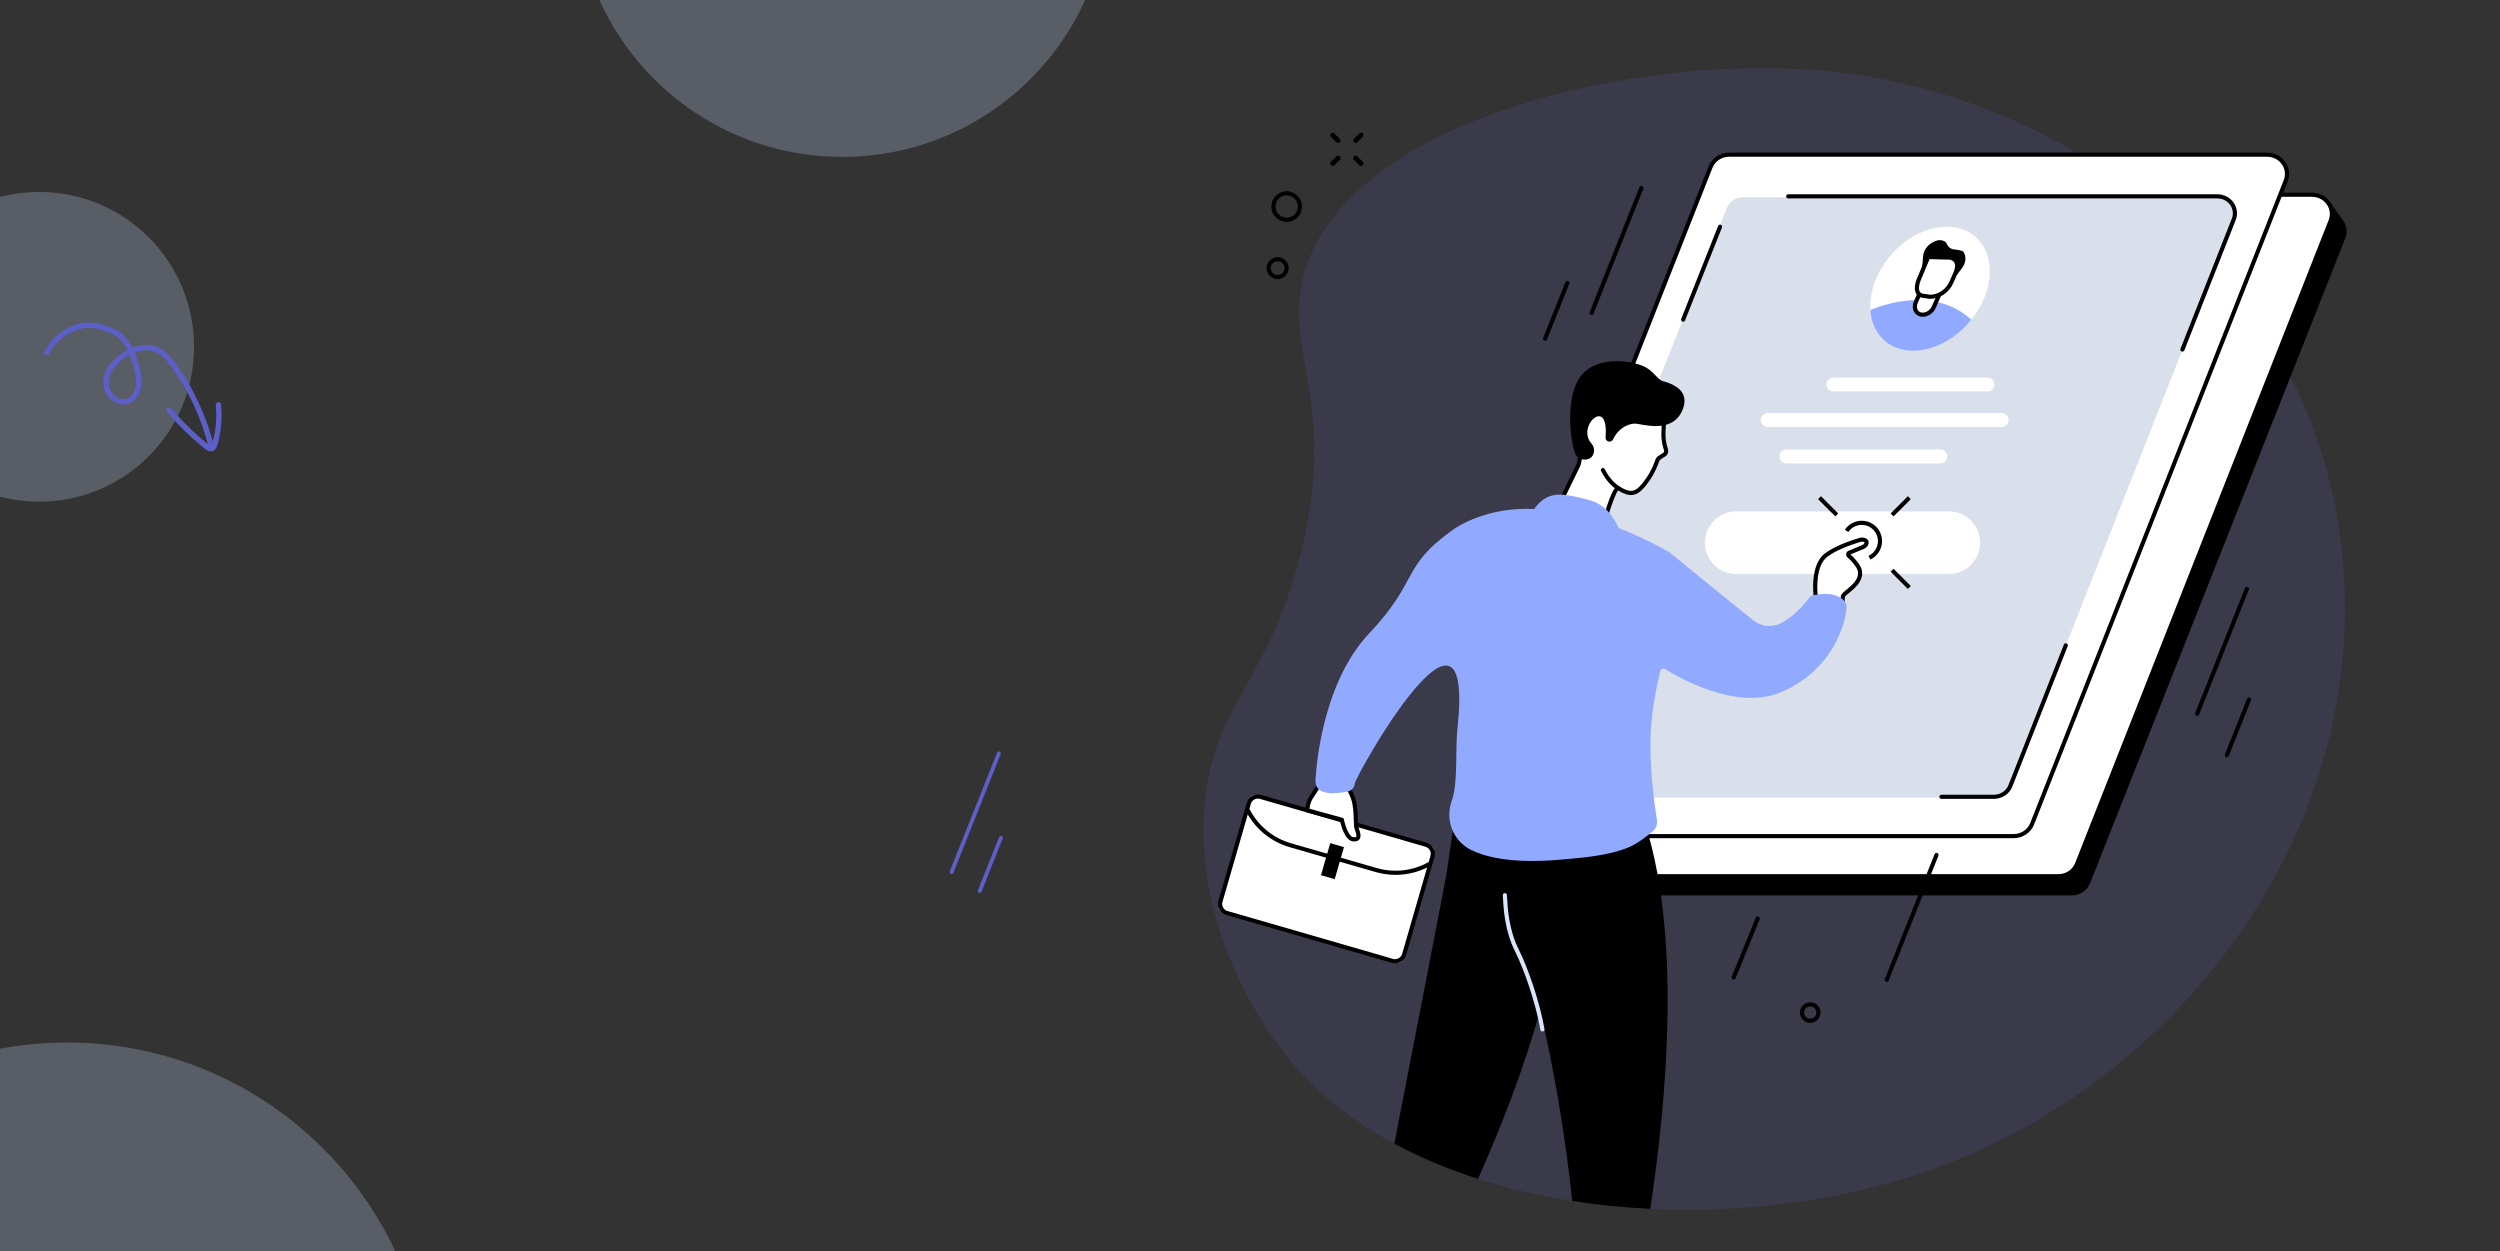 <svg width="1211" height="606" viewBox="0 0 1211 606" fill="none" xmlns="http://www.w3.org/2000/svg">
<rect x="0" y="0" width="1211" height="606" fill="#333333" stroke="none"/>
<g clip-path="url(#clip0_72_7643)">
<path d="M460.953 423.377C460.835 423.377 460.717 423.354 460.6 423.308C460.111 423.113 459.873 422.561 460.068 422.07L482.963 364.6C483.159 364.111 483.71 363.873 484.201 364.068C484.69 364.264 484.928 364.815 484.733 365.306L461.838 422.777C461.688 423.15 461.332 423.377 460.953 423.377Z" fill="#5B5FC7"/>
<path d="M474.607 432.454C474.489 432.454 474.371 432.431 474.253 432.385C473.765 432.19 473.527 431.636 473.722 431.147L483.923 405.543C484.118 405.055 484.67 404.817 485.161 405.012C485.649 405.207 485.888 405.759 485.692 406.25L475.491 431.854C475.342 432.227 474.983 432.454 474.607 432.454Z" fill="#5B5FC7"/>
<path d="M630.262 267.377C649.963 187.08 615.476 165.328 635.946 121.226C667.443 53.368 805.363 23.462 895.723 35.665C1006.4 50.611 1114.11 132.208 1132.95 255.622C1153.08 387.498 1068.56 510.945 951.291 560.514C906.418 579.481 852.023 588.116 799.38 585.561C792.226 585.214 784.455 582.849 777.395 582.084C771.862 581.485 767.009 582.571 761.564 581.715C745.832 579.245 730.524 575.692 715.968 571.039C709.244 568.889 704.844 562.261 698.471 559.637C691.235 556.656 682.083 557.608 675.392 554.007C655.14 543.11 637.603 529.365 624.103 512.672C617.091 504 579.589 456.246 583.251 393.651C586.284 341.921 614.645 331.027 630.262 267.377Z" fill="#464775" fill-opacity="0.36"/>
<path d="M742.824 433.738H1003.51C1007.48 433.738 1011.04 431.356 1012.47 427.748L1136.04 115.44C1137.27 112.325 1136.67 109.096 1134.89 106.674C1133.19 104.346 1128.25 97.467 1128.25 97.467L866.404 102.768C862.431 102.768 858.872 105.15 857.448 108.757L729.248 422.584C729.248 422.584 733.308 427.742 735.301 430.198C737.027 432.323 739.7 433.738 742.824 433.738Z" fill="black"/>
<path d="M736.483 424.434H997.171C1001.14 424.434 1004.7 422.052 1006.13 418.445L1128.93 107.013C1131.34 100.902 1126.7 94.341 1119.97 94.341H859.283C855.31 94.341 851.751 96.723 850.327 100.33L727.527 411.759C725.118 417.87 729.756 424.434 736.483 424.434Z" fill="white"/>
<path d="M997.167 425.435H736.483C732.924 425.435 729.626 423.709 727.657 420.815C725.734 417.991 725.35 414.557 726.596 411.394L849.396 99.962C850.959 96.001 854.932 93.337 859.283 93.337H1119.97C1123.53 93.337 1126.83 95.064 1128.8 97.957C1130.72 100.781 1131.1 104.216 1129.86 107.379L1007.06 418.811C1005.49 422.775 1001.52 425.435 997.167 425.435ZM859.28 95.345C855.745 95.345 852.519 97.498 851.255 100.7L728.459 412.129C727.458 414.665 727.769 417.423 729.311 419.688C730.908 422.031 733.587 423.431 736.483 423.431H997.17C1000.71 423.431 1003.93 421.278 1005.19 418.076L1127.99 106.647C1128.99 104.11 1128.68 101.353 1127.14 99.088C1125.54 96.745 1122.86 95.345 1119.97 95.345H859.28Z" fill="black"/>
<path d="M714.741 405.02H975.428C979.401 405.02 982.96 402.637 984.384 399.03L1107.18 87.598C1109.59 81.487 1104.96 74.926 1098.23 74.926H837.54C833.567 74.926 830.009 77.309 828.585 80.916L705.788 392.348C703.378 398.456 708.013 405.02 714.741 405.02Z" fill="white"/>
<path d="M975.428 406.021H714.741C711.182 406.021 707.883 404.294 705.915 401.401C703.992 398.577 703.608 395.142 704.853 391.979L827.653 80.55C829.216 76.59 833.189 73.926 837.54 73.926H1098.23C1101.79 73.926 1105.09 75.652 1107.05 78.546C1108.98 81.37 1109.36 84.805 1108.11 87.967L985.315 399.399C983.755 403.36 979.779 406.021 975.428 406.021ZM837.54 75.93C834.006 75.93 830.78 78.083 829.519 81.285L706.719 392.714C705.718 395.251 706.03 398.008 707.572 400.273C709.168 402.616 711.847 404.016 714.741 404.016H975.428C978.962 404.016 982.189 401.864 983.452 398.662L1106.25 87.233C1107.25 84.696 1106.94 81.938 1105.4 79.674C1103.8 77.33 1101.12 75.93 1098.22 75.93H837.54Z" fill="black"/>
<path d="M736.142 386.404H965.831C969.329 386.404 972.468 384.305 973.723 381.128L1081.92 106.728C1084.04 101.343 1079.96 95.562 1074.03 95.562H844.34C840.842 95.562 837.704 97.661 836.449 100.838L728.25 375.241C726.127 380.623 730.212 386.404 736.142 386.404Z" fill="#D9DFEB"/>
<path d="M944.058 278.002H841.021C830.356 278.002 823.036 267.272 826.925 257.342C829.195 251.543 834.789 247.724 841.021 247.724H944.058C954.722 247.724 962.042 258.455 958.154 268.384C955.88 274.187 950.287 278.002 944.058 278.002Z" fill="white"/>
<path d="M888.149 189.635H962.653C964.525 189.635 966.046 188.117 966.046 186.243C966.046 184.371 964.528 182.85 962.653 182.85H888.149C886.278 182.85 884.757 184.368 884.757 186.243C884.76 188.117 886.278 189.635 888.149 189.635Z" fill="white"/>
<path d="M856.29 206.848H969.589C971.461 206.848 972.982 205.331 972.982 203.456C972.982 201.584 971.464 200.063 969.589 200.063H856.29C854.418 200.063 852.897 201.581 852.897 203.456C852.897 205.331 854.415 206.848 856.29 206.848Z" fill="white"/>
<path d="M865.342 224.494H939.846C941.718 224.494 943.239 222.976 943.239 221.102C943.239 219.23 941.721 217.709 939.846 217.709H865.342C863.471 217.709 861.95 219.227 861.95 221.102C861.95 222.976 863.468 224.494 865.342 224.494Z" fill="white"/>
<path d="M965.934 386.96H940.436C939.883 386.96 939.435 386.513 939.435 385.959C939.435 385.406 939.883 384.959 940.436 384.959H965.934C969 384.959 971.797 383.093 972.891 380.317L999.731 312.25C999.934 311.736 1000.52 311.482 1001.03 311.685C1001.55 311.888 1001.8 312.471 1001.6 312.985L974.757 381.052C973.363 384.584 969.816 386.96 965.934 386.96Z" fill="black"/>
<path d="M815.308 155.853C815.184 155.853 815.06 155.829 814.939 155.78C814.425 155.575 814.174 154.994 814.377 154.48L832.267 109.441C832.47 108.927 833.053 108.676 833.567 108.878C834.081 109.084 834.332 109.664 834.13 110.178L816.239 155.218C816.082 155.611 815.707 155.853 815.308 155.853Z" fill="black"/>
<path d="M1057.16 170.324C1057.04 170.324 1056.92 170.299 1056.8 170.254C1056.28 170.051 1056.03 169.468 1056.23 168.954L1081.09 105.912C1081.96 103.714 1081.69 101.325 1080.35 99.363C1078.97 97.331 1076.64 96.116 1074.13 96.116H866.195C865.642 96.116 865.194 95.668 865.194 95.115C865.194 94.562 865.642 94.114 866.195 94.114H1074.13C1077.31 94.114 1080.25 95.656 1082.01 98.235C1083.72 100.757 1084.07 103.823 1082.96 106.647L1058.1 169.689C1057.94 170.082 1057.56 170.324 1057.16 170.324Z" fill="black"/>
<path d="M924.174 240.364L915.821 248.717L917.239 250.134L925.592 241.781L924.174 240.364Z" fill="black"/>
<path d="M917.237 275.513L915.82 276.931L924.173 285.284L925.59 283.866L917.237 275.513Z" fill="black"/>
<path d="M882.084 240.365L880.666 241.783L889.019 250.136L890.437 248.718L882.084 240.365Z" fill="black"/>
<path d="M905.97 271.045L905.127 269.228C907.887 267.946 909.668 265.149 909.668 262.107C909.668 257.781 906.149 254.258 901.819 254.258C899.206 254.258 896.775 255.552 895.312 257.72L893.652 256.598C895.49 253.88 898.544 252.256 901.822 252.256C907.255 252.256 911.673 256.677 911.673 262.107C911.673 265.926 909.432 269.436 905.97 271.045Z" fill="black"/>
<path d="M912.864 127.564C923.244 112.431 941.524 105.658 953.697 112.443C965.87 119.225 967.322 136.995 956.942 152.128C956.292 153.074 955.614 153.987 954.907 154.867C944.3 168.056 934.183 163.581 922.772 157.222C916.571 153.766 906.487 157.485 906 150.126C905.529 143.042 907.775 134.987 912.864 127.564Z" fill="white"/>
<path d="M906.006 150.126C906.496 157.485 909.907 163.796 916.108 167.251C927.519 173.61 944.297 168.059 954.904 154.87C938.072 139.552 915.135 146.434 906.006 150.126Z" fill="#91AAFF"/>
<path d="M945.129 136.786L950.347 129.953C952.322 127.367 952.606 124.105 951.046 121.949C950.595 121.323 948.273 121.03 946.447 120.812C945.153 120.658 944.082 119.969 943.466 118.895L942.637 117.45C941.564 116.455 939.998 116.059 938.365 116.483C937.805 116.628 937.249 116.842 936.708 117.124L936.173 117.402C933.636 118.723 931.825 121.317 931.568 123.99L930.788 133.164L945.129 136.786Z" fill="black"/>
<path d="M943.082 124.555L933.987 124.262L929.025 136.895C928.015 139.217 928.457 141.382 929.699 142.506L928.006 146.401C926.86 149.034 927.894 151.68 930.313 152.309C932.735 152.938 935.625 151.314 936.771 148.681L939.233 143.027C941.836 141.847 944.082 139.456 945.316 136.617L947.333 131.978C949.162 127.779 948.107 125.342 943.082 124.555Z" fill="white"/>
<path d="M931.414 153.452C930.957 153.452 930.503 153.398 930.062 153.28C928.717 152.929 927.646 152.058 927.048 150.831C926.358 149.409 926.373 147.65 927.09 146.002L928.735 142.222C928.955 141.714 929.545 141.482 930.053 141.702C930.561 141.923 930.794 142.513 930.573 143.021L928.928 146.8C928.444 147.913 928.417 149.059 928.85 149.954C929.191 150.658 929.787 151.139 930.567 151.342C932.496 151.843 934.915 150.441 935.855 148.282L938.316 142.628C938.537 142.12 939.127 141.887 939.635 142.108C940.143 142.328 940.375 142.918 940.155 143.426L937.694 149.08C936.542 151.726 933.956 153.452 931.414 153.452Z" fill="black"/>
<path d="M934.866 144.771C934.818 144.771 934.77 144.768 934.721 144.762L931.61 144.309C929.705 144.154 928.735 143.175 928.254 142.376C927.005 140.302 927.61 137.143 928.596 134.878L933.107 124.099C933.267 123.715 933.66 123.47 934.062 123.485L942.58 123.742C945.029 123.515 946.985 124.226 948.098 125.753C949.307 127.413 949.365 129.829 948.252 132.38L946.235 137.019C944.191 141.717 939.728 144.759 934.866 144.771ZM934.691 125.508L930.44 135.664C929.624 137.536 929.167 140.009 929.971 141.339C930.325 141.926 930.924 142.243 931.798 142.31C931.822 142.313 931.843 142.313 931.867 142.319L934.936 142.766C938.973 142.727 942.679 140.163 944.397 136.22L946.417 131.582C947.236 129.699 947.26 128.002 946.48 126.932C945.785 125.977 944.485 125.565 942.713 125.744C942.67 125.747 942.628 125.75 942.583 125.747L934.691 125.508Z" fill="black"/>
<path d="M763.021 393.005C764.708 379.314 763.741 381.412 763.741 381.412L706.338 384.793C706.338 384.793 701.107 420.362 700.781 422.793C700.506 424.843 686.491 497.076 675.404 553.998C687.985 560.768 701.612 566.437 715.974 571.03C726.59 547.201 737.992 518.396 745.992 489.46C752.29 515.024 758.486 551.31 761.567 581.719C773.963 583.666 786.62 584.942 799.383 585.561C807.326 533.571 815.087 450.138 795.358 394.371L763.021 393.005Z" fill="black"/>
<path d="M747.144 499.662C746.664 499.662 746.24 499.317 746.159 498.827C743.982 485.989 738.249 469.51 733.965 460.993C728.876 450.876 728.316 440.52 727.948 433.669C727.917 433.116 728.341 432.644 728.894 432.614C729.438 432.586 729.919 433.007 729.949 433.56C730.309 440.245 730.853 450.347 735.754 460.092C740.105 468.739 745.923 485.469 748.133 498.492C748.227 499.036 747.858 499.556 747.314 499.647C747.256 499.656 747.202 499.662 747.144 499.662Z" fill="#D9E5FF"/>
<path d="M807.002 217.818L806.775 217.102C805.959 214.541 805.66 211.856 805.784 209.171C805.896 206.7 806.301 202.195 805.43 200.783C802.981 196.801 793.475 180.014 776.661 187.461C763.55 193.27 764.518 213.715 765.201 220.654C765.361 222.26 765.126 223.88 764.524 225.377C764.494 225.456 764.457 225.531 764.421 225.61L756.608 241.62C755.48 243.951 755.949 246.739 757.769 248.577L758.776 249.59C760.986 252.181 765.884 253.469 769.232 253.769C771.672 253.986 773.531 253.772 775.342 252.822C777.063 251.921 777.758 250.778 778.269 248.879C778.269 248.879 782.327 235.428 783.956 236.468C789.435 239.966 792.359 239.428 795.764 235.437C797.898 232.933 800.74 228.993 802.793 223.079C803.008 222.462 803.434 221.942 803.985 221.595L806.346 220.107C807.005 219.548 807.265 218.644 807.002 217.818Z" fill="white"/>
<path d="M770.834 254.851C770.302 254.851 769.74 254.823 769.141 254.769C765.525 254.449 760.454 253.079 758.035 250.273L757.056 249.284C754.936 247.15 754.395 243.893 755.701 241.187L763.517 225.171C763.544 225.117 763.568 225.059 763.593 225.005C764.134 223.659 764.342 222.19 764.2 220.757C763.378 212.439 762.909 192.459 776.249 186.548C787.576 181.532 797.59 186.001 806.016 199.834L806.277 200.26C807.123 201.636 807.038 204.502 806.836 208.103C806.815 208.505 806.794 208.88 806.778 209.219C806.657 211.898 806.975 214.447 807.725 216.799L807.955 217.512C808.342 218.728 807.964 220.046 806.99 220.872C806.954 220.902 806.918 220.929 806.875 220.956L804.514 222.444C804.148 222.674 803.87 223.018 803.734 223.408C802.071 228.201 799.709 232.349 796.519 236.089C792.743 240.513 789.266 240.933 783.799 237.559C782.756 238.811 780.679 244.341 779.222 249.172C778.708 251.083 777.924 252.601 775.802 253.714C774.323 254.488 772.775 254.851 770.834 254.851ZM784.966 186.581C782.554 186.581 779.923 187.116 777.066 188.38C764.92 193.759 765.419 212.675 766.199 220.557C766.371 222.311 766.114 224.107 765.455 225.752C765.413 225.855 765.37 225.951 765.322 226.051L757.509 242.061C756.572 244.002 756.962 246.339 758.483 247.872L759.49 248.885C759.508 248.903 759.523 248.921 759.541 248.94C761.428 251.153 765.815 252.459 769.322 252.77C771.726 252.982 773.338 252.743 774.88 251.936C776.228 251.231 776.818 250.424 777.302 248.619C778.689 244.014 781.299 236.228 783.264 235.5C783.687 235.343 784.123 235.388 784.495 235.624C789.886 239.068 792.178 238.097 795.002 234.786C798.028 231.239 800.269 227.303 801.847 222.749C802.131 221.93 802.703 221.219 803.452 220.745L805.744 219.299C806.065 218.997 806.186 218.54 806.05 218.117L805.82 217.401C804.998 214.821 804.65 212.037 804.783 209.119C804.798 208.774 804.819 208.39 804.843 207.982C804.955 205.98 805.161 202.252 804.577 201.3L804.311 200.865C801.935 196.976 795.6 186.581 784.966 186.581Z" fill="black"/>
<path d="M796.837 177.738C801.118 179.942 803.044 183.963 805.397 184.592C813.932 186.878 817.981 191.316 815.009 198.555C810.059 210.604 795.074 205.174 791.948 205.204C789.024 205.231 784.186 206.991 781.341 212.853C780.975 213.609 780.141 214.03 779.318 213.9C778.357 213.748 777.67 212.893 777.746 211.916C777.994 208.835 778.118 202.597 775.191 201.724C771.517 200.626 765.73 209.171 770.988 214.964C772.603 216.742 772.57 219.78 770.819 221.489C769.676 222.604 767.242 223.109 765.141 222.06C763.859 221.422 763.148 220.137 762.689 218.783C760.793 213.186 758.335 193.977 764.693 183.703C772.352 171.328 791.137 174.802 796.837 177.738Z" fill="black"/>
<path d="M783.893 237.435C783.708 237.435 783.521 237.384 783.352 237.278C779.4 234.744 776.936 230.922 775.563 228.162C775.318 227.666 775.518 227.064 776.013 226.819C776.506 226.571 777.111 226.774 777.356 227.27C778.614 229.804 780.866 233.305 784.431 235.591C784.897 235.89 785.033 236.51 784.734 236.975C784.546 237.275 784.223 237.435 783.893 237.435Z" fill="black"/>
<path d="M676.903 466.136L591.929 441.566C590.828 441.249 590.193 440.097 590.511 438.996L605.622 386.737C605.94 385.636 607.092 385.001 608.193 385.319L693.167 409.888C694.268 410.206 694.903 411.358 694.585 412.458L679.474 464.718C679.156 465.822 678.004 466.454 676.903 466.136Z" fill="white"/>
<path d="M675.767 466.622C675.256 466.622 674.733 466.55 674.219 466.402L594.063 443.223C592.63 442.809 591.445 441.862 590.722 440.553C590.003 439.247 589.833 437.738 590.248 436.305L603.966 388.865C604.821 385.908 607.923 384.193 610.884 385.052L691.039 408.231C692.472 408.645 693.657 409.591 694.38 410.901C695.099 412.207 695.269 413.716 694.854 415.149L681.136 462.589C680.426 465.029 678.188 466.622 675.767 466.622ZM609.329 386.836C607.775 386.836 606.339 387.858 605.889 389.424L592.171 436.864C591.904 437.783 592.013 438.751 592.476 439.588C592.939 440.426 593.697 441.034 594.617 441.3L674.772 464.479C676.668 465.026 678.657 463.931 679.207 462.032L692.925 414.592C693.191 413.673 693.083 412.706 692.62 411.868C692.157 411.031 691.399 410.423 690.479 410.157L610.324 386.981C609.995 386.881 609.659 386.836 609.329 386.836Z" fill="black"/>
<path d="M604.368 392.388L604.873 393.298C609.224 401.15 616.507 406.958 625.134 409.453L666.557 421.432C675.204 423.933 684.493 422.896 692.378 418.548L604.368 392.388Z" fill="white"/>
<path d="M676.033 423.781C672.773 423.781 669.496 423.322 666.276 422.391L624.849 410.414C615.909 407.829 608.501 401.921 603.993 393.781L603.491 392.871C603.222 392.388 603.397 391.777 603.881 391.511C604.365 391.242 604.975 391.417 605.242 391.901L605.743 392.811C609.995 400.485 616.979 406.051 625.406 408.488L666.832 420.465C675.286 422.908 684.184 421.913 691.888 417.665C692.375 417.399 692.983 417.574 693.249 418.058C693.515 418.542 693.34 419.152 692.856 419.418C687.619 422.312 681.856 423.781 676.033 423.781Z" fill="black"/>
<path d="M651.023 410.345L644.375 408.423L639.889 423.935L646.537 425.858L651.023 410.345Z" fill="black"/>
<path d="M879.538 288.851C879.538 288.851 877.545 273.951 884.714 268.775C890.145 264.853 898.048 262.413 901.114 261.503C902.003 261.24 903.66 261.427 904.044 262.274C904.044 262.274 904.734 263.879 902.436 264.965L895.805 267.732C895.182 268.025 895.088 268.868 895.633 269.289C897.305 270.583 900.34 274.172 900.83 276.128C901.646 279.393 899.902 282.293 896.788 284.963C893.673 287.633 892.857 288.141 892.709 288.851C892.561 289.562 892.485 292.38 892.485 292.38L879.538 288.851Z" fill="white"/>
<path d="M892.488 293.381C892.4 293.381 892.313 293.369 892.225 293.344L879.278 289.816C878.888 289.71 878.601 289.38 878.549 288.981C878.465 288.349 876.566 273.425 884.134 267.958C887.98 265.18 893.601 262.682 900.836 260.538C902.106 260.161 904.31 260.414 904.963 261.857C905.341 262.737 905.378 264.684 902.871 265.866L896.367 268.581C898.024 269.915 901.229 273.558 901.81 275.88C902.656 279.26 901.229 282.478 897.447 285.719C896.721 286.342 896.116 286.847 895.62 287.267C894.571 288.15 893.74 288.845 893.697 289.051C893.607 289.48 893.525 291.267 893.495 292.401C893.486 292.709 893.338 292.997 893.09 293.178C892.911 293.314 892.7 293.381 892.488 293.381ZM880.463 288.065L891.53 291.08C891.569 290.188 891.632 289.105 891.729 288.646C891.914 287.76 892.521 287.252 894.323 285.737C894.816 285.323 895.415 284.821 896.134 284.201C899.282 281.504 900.5 278.943 899.856 276.37C899.463 274.804 896.712 271.39 895.019 270.081C894.487 269.667 894.211 269.023 894.284 268.351C894.357 267.68 894.768 267.109 895.379 266.821L902.049 264.037C903.412 263.393 903.125 262.673 903.122 262.664C902.983 262.477 902.009 262.277 901.399 262.458C894.381 264.539 888.966 266.936 885.301 269.582C879.523 273.761 880.194 285.202 880.463 288.065Z" fill="black"/>
<path d="M639.048 380.187L635.127 386.235C633.914 388.1 633.288 390.286 633.328 392.512L650.009 397.113C650.009 397.113 651.79 406.136 655.433 406.553C660.171 407.094 657.026 401.688 656.89 400.2C656.754 398.713 656.902 393.6 656.041 388.986C655.179 384.372 651.46 379.159 651.46 379.159L639.048 380.187Z" fill="white"/>
<path d="M656.047 407.59C655.817 407.59 655.575 407.575 655.321 407.548C651.554 407.116 649.673 400.173 649.159 397.918L633.061 393.476C632.632 393.358 632.333 392.971 632.327 392.527C632.284 390.093 632.962 387.728 634.286 385.687L638.208 379.64C638.377 379.38 638.655 379.214 638.967 379.187L651.378 378.156C651.732 378.125 652.071 378.286 652.276 378.573C652.434 378.794 656.134 384.021 657.026 388.799C657.673 392.258 657.764 396.028 657.819 398.281C657.84 399.097 657.855 399.741 657.888 400.104C657.906 400.316 658.094 400.857 658.257 401.334C658.816 402.976 659.584 405.226 658.466 406.617C657.943 407.267 657.132 407.59 656.047 407.59ZM634.343 391.75L650.275 396.146C650.641 396.246 650.919 396.545 650.991 396.917C651.675 400.367 653.537 405.326 655.545 405.555C656.234 405.634 656.739 405.561 656.899 405.362C657.326 404.833 656.67 402.907 656.355 401.985C656.116 401.289 655.929 400.739 655.89 400.288C655.85 399.856 655.835 399.185 655.814 398.329C655.757 395.995 655.672 392.466 655.055 389.165C654.387 385.588 651.856 381.548 650.961 380.2L639.623 381.14L635.967 386.773C634.997 388.276 634.443 389.981 634.343 391.75Z" fill="black"/>
<path d="M894.332 292.597C891.303 286.438 881.7 287.4 877.742 288.515C877.331 288.63 876.974 288.887 876.714 289.223C871.293 296.262 866.464 300.002 862.406 302.004C858.143 304.108 853.03 303.467 849.314 300.495C834.133 288.358 808.526 267.408 808.526 267.408C799.948 262.591 791.836 258.794 784.213 255.833C778.19 243.945 773.304 242.735 762.159 240.389C759.644 239.86 757.479 239.627 755.653 239.579C751.411 239.464 747.368 241.369 744.683 244.655L743.129 246.557C720.667 245.466 706.335 254.854 704.07 256.447C678.418 274.507 687.81 280.781 663.231 306.805C638.652 332.829 637.207 378.367 637.207 378.367C637.201 385.733 647.538 384.52 652.902 383.395C654.716 383.014 656.059 381.494 656.219 379.646C656.552 375.818 714.837 272.2 705.954 353.362C704.905 362.95 706.359 379.368 703.236 387.892C699.907 396.974 703.759 407.242 712.391 411.608C726.076 418.529 747.365 417.136 754.991 416.492C766.598 415.509 779.188 414.523 789.024 410.393C793.242 408.621 797.904 404.966 800.683 402.592C802.228 401.274 802.963 399.242 802.633 397.237C801.442 389.999 798.772 371.413 799.628 354.505C800.284 341.57 803.171 329.415 804.348 324.895C804.586 323.982 805.636 323.559 806.437 324.055C813.306 328.324 841.132 344.192 862.219 335.49C891.732 323.317 895.321 294.608 894.332 292.597Z" fill="#91AAFF"/>
<path d="M876.874 495.456C874.129 495.456 871.894 493.221 871.894 490.476C871.894 487.73 874.129 485.496 876.874 485.496C879.62 485.496 881.854 487.73 881.854 490.476C881.854 493.221 879.62 495.456 876.874 495.456ZM876.874 487.501C875.232 487.501 873.899 488.834 873.899 490.476C873.899 492.118 875.235 493.451 876.874 493.451C878.516 493.451 879.849 492.118 879.849 490.476C879.849 488.837 878.516 487.501 876.874 487.501Z" fill="black"/>
<path d="M623.265 107.469C619.177 107.469 615.851 104.143 615.851 100.055C615.851 95.968 619.177 92.642 623.265 92.642C627.353 92.642 630.679 95.968 630.679 100.055C630.679 104.143 627.353 107.469 623.265 107.469ZM623.265 94.643C620.281 94.643 617.856 97.071 617.856 100.052C617.856 103.037 620.284 105.462 623.265 105.462C626.249 105.462 628.674 103.034 628.674 100.052C628.674 97.071 626.249 94.643 623.265 94.643Z" fill="black"/>
<path d="M618.89 135.217C615.951 135.217 613.556 132.825 613.556 129.886C613.556 126.947 615.948 124.556 618.89 124.556C621.829 124.556 624.221 126.947 624.221 129.886C624.221 132.825 621.829 135.217 618.89 135.217ZM618.89 126.557C617.055 126.557 615.561 128.051 615.561 129.886C615.561 131.721 617.055 133.215 618.89 133.215C620.725 133.215 622.219 131.721 622.219 129.886C622.219 128.051 620.725 126.557 618.89 126.557Z" fill="black"/>
<path d="M1064.3 346.747C1064.18 346.747 1064.06 346.723 1063.93 346.674C1063.42 346.469 1063.17 345.888 1063.37 345.371L1087.47 284.881C1087.68 284.367 1088.26 284.116 1088.77 284.322C1089.29 284.527 1089.54 285.108 1089.33 285.625L1065.23 346.115C1065.08 346.508 1064.7 346.747 1064.3 346.747Z" fill="black"/>
<path d="M770.949 152.63C770.825 152.63 770.701 152.605 770.577 152.557C770.063 152.352 769.812 151.771 770.018 151.254L794.116 90.764C794.321 90.25 794.905 89.999 795.419 90.205C795.933 90.41 796.184 90.991 795.978 91.508L771.88 151.998C771.723 152.391 771.348 152.63 770.949 152.63Z" fill="black"/>
<path d="M1078.67 366.826C1078.55 366.826 1078.43 366.802 1078.3 366.754C1077.79 366.548 1077.54 365.965 1077.74 365.451L1088.48 338.501C1088.69 337.987 1089.27 337.736 1089.78 337.942C1090.3 338.148 1090.55 338.728 1090.34 339.245L1079.61 366.194C1079.45 366.587 1079.07 366.826 1078.67 366.826Z" fill="black"/>
<path d="M748.469 165.02C748.345 165.02 748.221 164.996 748.097 164.948C747.583 164.742 747.332 164.162 747.537 163.645L758.274 136.695C758.48 136.181 759.063 135.93 759.577 136.136C760.091 136.342 760.342 136.922 760.137 137.439L749.4 164.388C749.243 164.781 748.868 165.02 748.469 165.02Z" fill="black"/>
<path d="M913.937 475.633C913.813 475.633 913.689 475.609 913.565 475.56C913.051 475.355 912.8 474.771 913.006 474.257L937.104 413.767C937.31 413.253 937.89 413.002 938.407 413.208C938.921 413.413 939.172 413.994 938.966 414.511L914.869 475.001C914.711 475.394 914.336 475.633 913.937 475.633Z" fill="black"/>
<path d="M839.808 474.478C839.681 474.478 839.554 474.454 839.43 474.402C838.916 474.193 838.671 473.61 838.88 473.096L850.481 444.568C850.69 444.054 851.273 443.809 851.787 444.018C852.301 444.227 852.546 444.81 852.338 445.324L840.736 473.852C840.579 474.242 840.204 474.478 839.808 474.478Z" fill="black"/>
<path d="M656.658 69.272C656.358 69.272 656.059 69.158 655.832 68.931C655.376 68.474 655.376 67.734 655.832 67.277L658.472 64.637C658.928 64.181 659.669 64.181 660.126 64.637C660.582 65.094 660.582 65.835 660.126 66.291L657.486 68.931C657.256 69.158 656.957 69.272 656.658 69.272Z" fill="black"/>
<path d="M645.552 80.378C645.253 80.378 644.953 80.263 644.726 80.036C644.27 79.58 644.27 78.839 644.726 78.382L647.366 75.743C647.823 75.286 648.563 75.286 649.02 75.743C649.477 76.199 649.477 76.94 649.02 77.397L646.38 80.036C646.148 80.266 645.848 80.378 645.552 80.378Z" fill="black"/>
<path d="M659.297 80.378C658.998 80.378 658.698 80.263 658.472 80.036L655.832 77.397C655.376 76.94 655.376 76.199 655.832 75.743C656.289 75.286 657.029 75.286 657.486 75.743L660.126 78.382C660.582 78.839 660.582 79.58 660.126 80.036C659.896 80.266 659.596 80.378 659.297 80.378Z" fill="black"/>
<path d="M648.191 69.272C647.892 69.272 647.593 69.158 647.366 68.931L644.726 66.291C644.27 65.835 644.27 65.094 644.726 64.637C645.183 64.181 645.924 64.181 646.38 64.637L649.02 67.277C649.477 67.734 649.477 68.474 649.02 68.931C648.787 69.158 648.488 69.272 648.191 69.272Z" fill="black"/>
<circle opacity="0.25" cx="408" cy="-53" r="129" fill="#CADDFF"/>
<circle opacity="0.25" cx="19" cy="168" r="75" fill="#CADDFF"/>
<path d="M21.583 170.193C24.083 164.931 28.716 160.738 33.942 158.354C36.367 157.267 38.873 156.486 41.529 156.266C44.02 156.036 46.688 156.469 49.131 157.072C50.295 157.361 51.435 157.766 52.525 158.185C53.923 158.74 55.32 159.295 56.644 159.979C59.176 161.323 61.191 163.571 62.749 165.941C64.399 168.451 65.584 171.249 66.501 174.065C67.5 177.186 68.287 180.529 68.513 183.803C68.715 187.192 67.964 190.674 65.669 193.256C63.661 195.489 60.675 196.508 57.746 195.708C55.11 194.992 52.846 193.03 51.467 190.721C49.969 188.17 49.66 185.192 50.358 182.326C51.839 176.299 57.238 171.518 62.653 169.028C65.455 167.731 68.597 166.889 71.731 167.033C75.095 167.225 78.125 168.6 80.636 170.879C83.304 173.334 85.385 176.439 87.374 179.405C89.533 182.598 91.554 185.883 93.335 189.287C96.934 196.031 99.878 203.168 102.113 210.496C102.656 212.318 103.134 214.103 103.576 215.953C103.962 217.599 101.429 218.278 101.042 216.632C97.656 202.78 91.585 189.647 83.277 178.098C81.461 175.578 79.489 172.881 76.824 171.244C74.481 169.795 71.711 169.389 69.045 169.775C66.226 170.203 63.535 171.306 61.17 172.815C58.892 174.245 56.723 176.083 55.148 178.31C53.609 180.471 52.548 182.997 52.623 185.71C52.676 187.937 53.913 190.12 55.571 191.644C57.201 193.066 59.302 193.815 61.301 193.169C63.794 192.338 65.21 189.717 65.686 187.239C66.303 184.067 65.438 180.636 64.719 177.549C64.1 175.036 63.214 172.54 62.089 170.163C60.926 167.851 59.51 165.606 57.568 163.831C55.704 162.144 53.243 161.272 50.935 160.36C48.756 159.523 46.469 159.097 44.136 158.902C41.955 158.667 40.039 159.016 37.925 159.637C33.254 161.053 28.803 164.104 25.86 168.118C25.065 169.205 24.436 170.303 23.834 171.503C23.515 172.135 22.64 172.315 22.061 171.978C21.418 171.604 21.263 170.825 21.583 170.193Z" fill="#5B5FC7"/>
<path d="M82.863 197.78C87.079 202.773 91.683 207.389 96.587 211.705C97.79 212.749 99.057 213.831 100.297 214.811C100.775 215.175 101.294 215.692 101.896 215.913C102.319 216.073 102.393 215.944 102.551 215.519C102.82 214.9 102.973 214.258 103.127 213.615C103.355 212.844 103.518 212.034 103.682 211.225C104.036 209.709 104.275 208.169 104.449 206.592C104.818 203.104 104.842 199.544 104.511 196.079C104.435 195.389 105.187 194.75 105.85 194.791C106.614 194.805 107.095 195.387 107.135 196.142C107.452 199.555 107.451 202.999 107.069 206.436C106.885 208.181 106.65 209.938 106.286 211.621C105.945 213.188 105.632 214.857 105.048 216.326C104.404 217.974 102.997 219.007 101.231 218.497C99.63 217.996 98.281 216.608 97.027 215.578C94.299 213.302 91.645 210.897 89.13 208.401C86.316 205.601 83.59 202.724 81.039 199.69C80.571 199.16 80.518 198.354 81.031 197.834C81.479 197.276 82.445 197.236 82.863 197.78Z" fill="#5B5FC7"/>
<circle opacity="0.25" cx="32.5" cy="680.5" r="175.5" fill="#CADDFF"/>
</g>
<defs>
<clipPath id="clip0_72_7643">
<rect width="1211" height="606" fill="white"/>
</clipPath>
</defs>
</svg>
